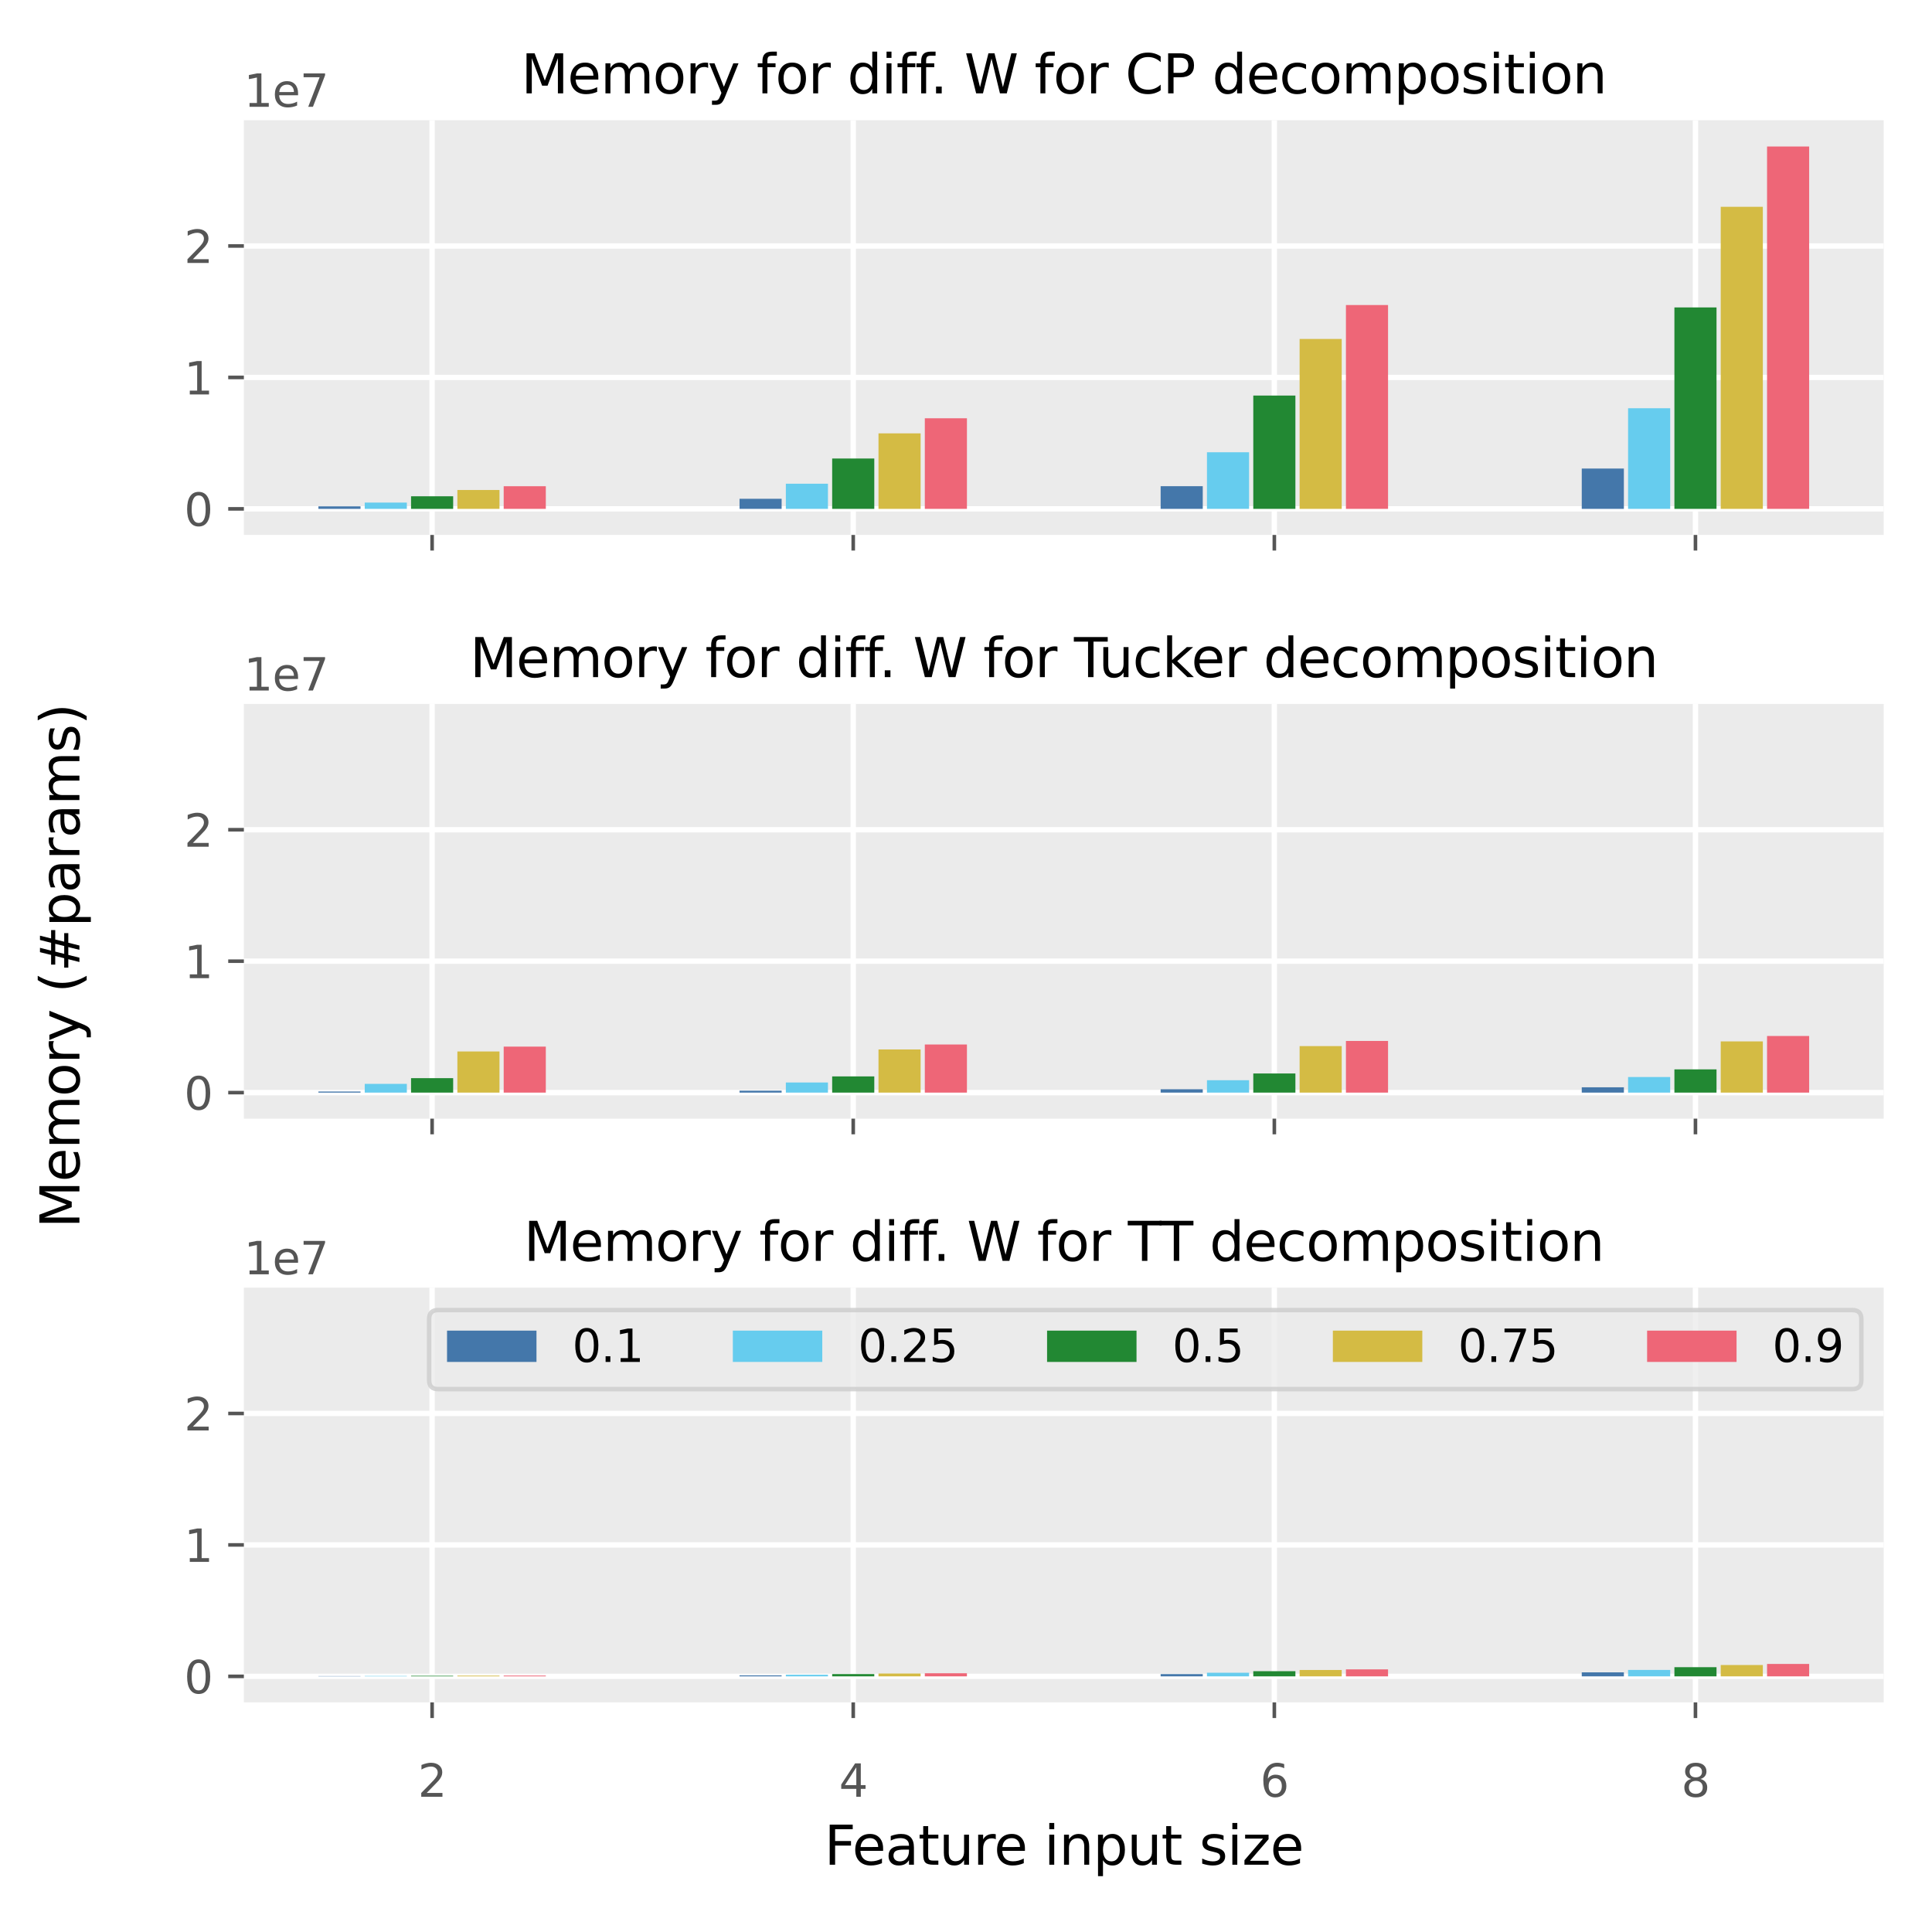 <?xml version="1.0" encoding="utf-8" standalone="no"?>
<!DOCTYPE svg PUBLIC "-//W3C//DTD SVG 1.1//EN"
  "http://www.w3.org/Graphics/SVG/1.1/DTD/svg11.dtd">
<svg xmlns:xlink="http://www.w3.org/1999/xlink" width="432pt" height="432pt" viewBox="0 0 432 432" xmlns="http://www.w3.org/2000/svg" version="1.1">
 <defs>
  <style type="text/css">*{stroke-linejoin: round; stroke-linecap: butt}</style>
 </defs>
 <g id="figure_1">
  <g id="patch_1">
   <path d="M 0 432 
L 432 432 
L 432 0 
L 0 0 
z
" style="fill: #ffffff"/>
  </g>
  <g id="axes_1">
   <g id="patch_2">
    <path d="M 54.53 119.607 
L 421.2 119.607 
L 421.2 26.88 
L 54.53 26.88 
z
" style="fill: #ebebeb"/>
   </g>
   <g id="matplotlib.axis_1">
    <g id="xtick_1">
     <g id="line2d_1">
      <path d="M 96.621 119.607 
L 96.621 26.88 
" clip-path="url(#pcb8f51ce75)" style="fill: none; stroke: #ffffff; stroke-width: 1.2; stroke-linecap: square"/>
     </g>
     <g id="line2d_2">
      <defs>
       <path id="m8941836597" d="M 0 0 
L 0 3.5 
" style="stroke: #555555; stroke-width: 0.8"/>
      </defs>
      <g>
       <use xlink:href="#m8941836597" x="96.621" y="119.607" style="fill: #555555; stroke: #555555; stroke-width: 0.8"/>
      </g>
     </g>
    </g>
    <g id="xtick_2">
     <g id="line2d_3">
      <path d="M 190.784 119.607 
L 190.784 26.88 
" clip-path="url(#pcb8f51ce75)" style="fill: none; stroke: #ffffff; stroke-width: 1.2; stroke-linecap: square"/>
     </g>
     <g id="line2d_4">
      <g>
       <use xlink:href="#m8941836597" x="190.784" y="119.607" style="fill: #555555; stroke: #555555; stroke-width: 0.8"/>
      </g>
     </g>
    </g>
    <g id="xtick_3">
     <g id="line2d_5">
      <path d="M 284.946 119.607 
L 284.946 26.88 
" clip-path="url(#pcb8f51ce75)" style="fill: none; stroke: #ffffff; stroke-width: 1.2; stroke-linecap: square"/>
     </g>
     <g id="line2d_6">
      <g>
       <use xlink:href="#m8941836597" x="284.946" y="119.607" style="fill: #555555; stroke: #555555; stroke-width: 0.8"/>
      </g>
     </g>
    </g>
    <g id="xtick_4">
     <g id="line2d_7">
      <path d="M 379.109 119.607 
L 379.109 26.88 
" clip-path="url(#pcb8f51ce75)" style="fill: none; stroke: #ffffff; stroke-width: 1.2; stroke-linecap: square"/>
     </g>
     <g id="line2d_8">
      <g>
       <use xlink:href="#m8941836597" x="379.109" y="119.607" style="fill: #555555; stroke: #555555; stroke-width: 0.8"/>
      </g>
     </g>
    </g>
   </g>
   <g id="matplotlib.axis_2">
    <g id="ytick_1">
     <g id="line2d_9">
      <path d="M 54.53 113.784 
L 421.2 113.784 
" clip-path="url(#pcb8f51ce75)" style="fill: none; stroke: #ffffff; stroke-width: 1.2; stroke-linecap: square"/>
     </g>
     <g id="line2d_10">
      <defs>
       <path id="m93d2d076d1" d="M 0 0 
L -3.5 0 
" style="stroke: #555555; stroke-width: 0.8"/>
      </defs>
      <g>
       <use xlink:href="#m93d2d076d1" x="54.53" y="113.784" style="fill: #555555; stroke: #555555; stroke-width: 0.8"/>
      </g>
     </g>
     <g id="text_1">
      <!-- 0 -->
      <g style="fill: #555555" transform="translate(41.167 117.584) scale(0.1 -0.1)">
       <defs>
        <path id="DejaVuSans-30" d="M 2034 4250 
Q 1547 4250 1301 3770 
Q 1056 3291 1056 2328 
Q 1056 1369 1301 889 
Q 1547 409 2034 409 
Q 2525 409 2770 889 
Q 3016 1369 3016 2328 
Q 3016 3291 2770 3770 
Q 2525 4250 2034 4250 
z
M 2034 4750 
Q 2819 4750 3233 4129 
Q 3647 3509 3647 2328 
Q 3647 1150 3233 529 
Q 2819 -91 2034 -91 
Q 1250 -91 836 529 
Q 422 1150 422 2328 
Q 422 3509 836 4129 
Q 1250 4750 2034 4750 
z
" transform="scale(0.016)"/>
       </defs>
       <use xlink:href="#DejaVuSans-30"/>
      </g>
     </g>
    </g>
    <g id="ytick_2">
     <g id="line2d_11">
      <path d="M 54.53 84.393 
L 421.2 84.393 
" clip-path="url(#pcb8f51ce75)" style="fill: none; stroke: #ffffff; stroke-width: 1.2; stroke-linecap: square"/>
     </g>
     <g id="line2d_12">
      <g>
       <use xlink:href="#m93d2d076d1" x="54.53" y="84.393" style="fill: #555555; stroke: #555555; stroke-width: 0.8"/>
      </g>
     </g>
     <g id="text_2">
      <!-- 1 -->
      <g style="fill: #555555" transform="translate(41.167 88.192) scale(0.1 -0.1)">
       <defs>
        <path id="DejaVuSans-31" d="M 794 531 
L 1825 531 
L 1825 4091 
L 703 3866 
L 703 4441 
L 1819 4666 
L 2450 4666 
L 2450 531 
L 3481 531 
L 3481 0 
L 794 0 
L 794 531 
z
" transform="scale(0.016)"/>
       </defs>
       <use xlink:href="#DejaVuSans-31"/>
      </g>
     </g>
    </g>
    <g id="ytick_3">
     <g id="line2d_13">
      <path d="M 54.53 55.002 
L 421.2 55.002 
" clip-path="url(#pcb8f51ce75)" style="fill: none; stroke: #ffffff; stroke-width: 1.2; stroke-linecap: square"/>
     </g>
     <g id="line2d_14">
      <g>
       <use xlink:href="#m93d2d076d1" x="54.53" y="55.002" style="fill: #555555; stroke: #555555; stroke-width: 0.8"/>
      </g>
     </g>
     <g id="text_3">
      <!-- 2 -->
      <g style="fill: #555555" transform="translate(41.167 58.801) scale(0.1 -0.1)">
       <defs>
        <path id="DejaVuSans-32" d="M 1228 531 
L 3431 531 
L 3431 0 
L 469 0 
L 469 531 
Q 828 903 1448 1529 
Q 2069 2156 2228 2338 
Q 2531 2678 2651 2914 
Q 2772 3150 2772 3378 
Q 2772 3750 2511 3984 
Q 2250 4219 1831 4219 
Q 1534 4219 1204 4116 
Q 875 4013 500 3803 
L 500 4441 
Q 881 4594 1212 4672 
Q 1544 4750 1819 4750 
Q 2544 4750 2975 4387 
Q 3406 4025 3406 3419 
Q 3406 3131 3298 2873 
Q 3191 2616 2906 2266 
Q 2828 2175 2409 1742 
Q 1991 1309 1228 531 
z
" transform="scale(0.016)"/>
       </defs>
       <use xlink:href="#DejaVuSans-32"/>
      </g>
     </g>
    </g>
    <g id="text_4">
     <!-- 1e7 -->
     <g style="fill: #555555" transform="translate(54.53 23.88) scale(0.1 -0.1)">
      <defs>
       <path id="DejaVuSans-65" d="M 3597 1894 
L 3597 1613 
L 953 1613 
Q 991 1019 1311 708 
Q 1631 397 2203 397 
Q 2534 397 2845 478 
Q 3156 559 3463 722 
L 3463 178 
Q 3153 47 2828 -22 
Q 2503 -91 2169 -91 
Q 1331 -91 842 396 
Q 353 884 353 1716 
Q 353 2575 817 3079 
Q 1281 3584 2069 3584 
Q 2775 3584 3186 3129 
Q 3597 2675 3597 1894 
z
M 3022 2063 
Q 3016 2534 2758 2815 
Q 2500 3097 2075 3097 
Q 1594 3097 1305 2825 
Q 1016 2553 972 2059 
L 3022 2063 
z
" transform="scale(0.016)"/>
       <path id="DejaVuSans-37" d="M 525 4666 
L 3525 4666 
L 3525 4397 
L 1831 0 
L 1172 0 
L 2766 4134 
L 525 4134 
L 525 4666 
z
" transform="scale(0.016)"/>
      </defs>
      <use xlink:href="#DejaVuSans-31"/>
      <use xlink:href="#DejaVuSans-65" x="63.623"/>
      <use xlink:href="#DejaVuSans-37" x="125.146"/>
     </g>
    </g>
   </g>
   <g id="patch_3">
    <path d="M 71.197 113.784 
L 80.613 113.784 
L 80.613 113.221 
L 71.197 113.221 
z
" clip-path="url(#pcb8f51ce75)" style="fill: #4477aa"/>
   </g>
   <g id="patch_4">
    <path d="M 165.36 113.784 
L 174.776 113.784 
L 174.776 111.53 
L 165.36 111.53 
z
" clip-path="url(#pcb8f51ce75)" style="fill: #4477aa"/>
   </g>
   <g id="patch_5">
    <path d="M 259.522 113.784 
L 268.939 113.784 
L 268.939 108.712 
L 259.522 108.712 
z
" clip-path="url(#pcb8f51ce75)" style="fill: #4477aa"/>
   </g>
   <g id="patch_6">
    <path d="M 353.685 113.784 
L 363.102 113.784 
L 363.102 104.768 
L 353.685 104.768 
z
" clip-path="url(#pcb8f51ce75)" style="fill: #4477aa"/>
   </g>
   <g id="patch_7">
    <path d="M 81.555 113.784 
L 90.971 113.784 
L 90.971 112.378 
L 81.555 112.378 
z
" clip-path="url(#pcb8f51ce75)" style="fill: #66ccee"/>
   </g>
   <g id="patch_8">
    <path d="M 175.718 113.784 
L 185.134 113.784 
L 185.134 108.159 
L 175.718 108.159 
z
" clip-path="url(#pcb8f51ce75)" style="fill: #66ccee"/>
   </g>
   <g id="patch_9">
    <path d="M 269.88 113.784 
L 279.297 113.784 
L 279.297 101.128 
L 269.88 101.128 
z
" clip-path="url(#pcb8f51ce75)" style="fill: #66ccee"/>
   </g>
   <g id="patch_10">
    <path d="M 364.043 113.784 
L 373.459 113.784 
L 373.459 91.284 
L 364.043 91.284 
z
" clip-path="url(#pcb8f51ce75)" style="fill: #66ccee"/>
   </g>
   <g id="patch_11">
    <path d="M 91.913 113.784 
L 101.329 113.784 
L 101.329 110.969 
L 91.913 110.969 
z
" clip-path="url(#pcb8f51ce75)" style="fill: #228833"/>
   </g>
   <g id="patch_12">
    <path d="M 186.075 113.784 
L 195.492 113.784 
L 195.492 102.524 
L 186.075 102.524 
z
" clip-path="url(#pcb8f51ce75)" style="fill: #228833"/>
   </g>
   <g id="patch_13">
    <path d="M 280.238 113.784 
L 289.655 113.784 
L 289.655 88.448 
L 280.238 88.448 
z
" clip-path="url(#pcb8f51ce75)" style="fill: #228833"/>
   </g>
   <g id="patch_14">
    <path d="M 374.401 113.784 
L 383.817 113.784 
L 383.817 68.742 
L 374.401 68.742 
z
" clip-path="url(#pcb8f51ce75)" style="fill: #228833"/>
   </g>
   <g id="patch_15">
    <path d="M 102.271 113.784 
L 111.687 113.784 
L 111.687 109.563 
L 102.271 109.563 
z
" clip-path="url(#pcb8f51ce75)" style="fill: #d4bb44"/>
   </g>
   <g id="patch_16">
    <path d="M 196.433 113.784 
L 205.85 113.784 
L 205.85 96.899 
L 196.433 96.899 
z
" clip-path="url(#pcb8f51ce75)" style="fill: #d4bb44"/>
   </g>
   <g id="patch_17">
    <path d="M 290.596 113.784 
L 300.012 113.784 
L 300.012 75.792 
L 290.596 75.792 
z
" clip-path="url(#pcb8f51ce75)" style="fill: #d4bb44"/>
   </g>
   <g id="patch_18">
    <path d="M 384.759 113.784 
L 394.175 113.784 
L 394.175 46.242 
L 384.759 46.242 
z
" clip-path="url(#pcb8f51ce75)" style="fill: #d4bb44"/>
   </g>
   <g id="patch_19">
    <path d="M 112.628 113.784 
L 122.045 113.784 
L 122.045 108.72 
L 112.628 108.72 
z
" clip-path="url(#pcb8f51ce75)" style="fill: #ee6677"/>
   </g>
   <g id="patch_20">
    <path d="M 206.791 113.784 
L 216.208 113.784 
L 216.208 93.528 
L 206.791 93.528 
z
" clip-path="url(#pcb8f51ce75)" style="fill: #ee6677"/>
   </g>
   <g id="patch_21">
    <path d="M 300.954 113.784 
L 310.37 113.784 
L 310.37 68.207 
L 300.954 68.207 
z
" clip-path="url(#pcb8f51ce75)" style="fill: #ee6677"/>
   </g>
   <g id="patch_22">
    <path d="M 395.117 113.784 
L 404.533 113.784 
L 404.533 32.758 
L 395.117 32.758 
z
" clip-path="url(#pcb8f51ce75)" style="fill: #ee6677"/>
   </g>
   <g id="text_5">
    <!-- Memory for diff. W for CP decomposition -->
    <g transform="translate(116.528 20.88) scale(0.12 -0.12)">
     <defs>
      <path id="DejaVuSans-4d" d="M 628 4666 
L 1569 4666 
L 2759 1491 
L 3956 4666 
L 4897 4666 
L 4897 0 
L 4281 0 
L 4281 4097 
L 3078 897 
L 2444 897 
L 1241 4097 
L 1241 0 
L 628 0 
L 628 4666 
z
" transform="scale(0.016)"/>
      <path id="DejaVuSans-6d" d="M 3328 2828 
Q 3544 3216 3844 3400 
Q 4144 3584 4550 3584 
Q 5097 3584 5394 3201 
Q 5691 2819 5691 2113 
L 5691 0 
L 5113 0 
L 5113 2094 
Q 5113 2597 4934 2840 
Q 4756 3084 4391 3084 
Q 3944 3084 3684 2787 
Q 3425 2491 3425 1978 
L 3425 0 
L 2847 0 
L 2847 2094 
Q 2847 2600 2669 2842 
Q 2491 3084 2119 3084 
Q 1678 3084 1418 2786 
Q 1159 2488 1159 1978 
L 1159 0 
L 581 0 
L 581 3500 
L 1159 3500 
L 1159 2956 
Q 1356 3278 1631 3431 
Q 1906 3584 2284 3584 
Q 2666 3584 2933 3390 
Q 3200 3197 3328 2828 
z
" transform="scale(0.016)"/>
      <path id="DejaVuSans-6f" d="M 1959 3097 
Q 1497 3097 1228 2736 
Q 959 2375 959 1747 
Q 959 1119 1226 758 
Q 1494 397 1959 397 
Q 2419 397 2687 759 
Q 2956 1122 2956 1747 
Q 2956 2369 2687 2733 
Q 2419 3097 1959 3097 
z
M 1959 3584 
Q 2709 3584 3137 3096 
Q 3566 2609 3566 1747 
Q 3566 888 3137 398 
Q 2709 -91 1959 -91 
Q 1206 -91 779 398 
Q 353 888 353 1747 
Q 353 2609 779 3096 
Q 1206 3584 1959 3584 
z
" transform="scale(0.016)"/>
      <path id="DejaVuSans-72" d="M 2631 2963 
Q 2534 3019 2420 3045 
Q 2306 3072 2169 3072 
Q 1681 3072 1420 2755 
Q 1159 2438 1159 1844 
L 1159 0 
L 581 0 
L 581 3500 
L 1159 3500 
L 1159 2956 
Q 1341 3275 1631 3429 
Q 1922 3584 2338 3584 
Q 2397 3584 2469 3576 
Q 2541 3569 2628 3553 
L 2631 2963 
z
" transform="scale(0.016)"/>
      <path id="DejaVuSans-79" d="M 2059 -325 
Q 1816 -950 1584 -1140 
Q 1353 -1331 966 -1331 
L 506 -1331 
L 506 -850 
L 844 -850 
Q 1081 -850 1212 -737 
Q 1344 -625 1503 -206 
L 1606 56 
L 191 3500 
L 800 3500 
L 1894 763 
L 2988 3500 
L 3597 3500 
L 2059 -325 
z
" transform="scale(0.016)"/>
      <path id="DejaVuSans-20" transform="scale(0.016)"/>
      <path id="DejaVuSans-66" d="M 2375 4863 
L 2375 4384 
L 1825 4384 
Q 1516 4384 1395 4259 
Q 1275 4134 1275 3809 
L 1275 3500 
L 2222 3500 
L 2222 3053 
L 1275 3053 
L 1275 0 
L 697 0 
L 697 3053 
L 147 3053 
L 147 3500 
L 697 3500 
L 697 3744 
Q 697 4328 969 4595 
Q 1241 4863 1831 4863 
L 2375 4863 
z
" transform="scale(0.016)"/>
      <path id="DejaVuSans-64" d="M 2906 2969 
L 2906 4863 
L 3481 4863 
L 3481 0 
L 2906 0 
L 2906 525 
Q 2725 213 2448 61 
Q 2172 -91 1784 -91 
Q 1150 -91 751 415 
Q 353 922 353 1747 
Q 353 2572 751 3078 
Q 1150 3584 1784 3584 
Q 2172 3584 2448 3432 
Q 2725 3281 2906 2969 
z
M 947 1747 
Q 947 1113 1208 752 
Q 1469 391 1925 391 
Q 2381 391 2643 752 
Q 2906 1113 2906 1747 
Q 2906 2381 2643 2742 
Q 2381 3103 1925 3103 
Q 1469 3103 1208 2742 
Q 947 2381 947 1747 
z
" transform="scale(0.016)"/>
      <path id="DejaVuSans-69" d="M 603 3500 
L 1178 3500 
L 1178 0 
L 603 0 
L 603 3500 
z
M 603 4863 
L 1178 4863 
L 1178 4134 
L 603 4134 
L 603 4863 
z
" transform="scale(0.016)"/>
      <path id="DejaVuSans-2e" d="M 684 794 
L 1344 794 
L 1344 0 
L 684 0 
L 684 794 
z
" transform="scale(0.016)"/>
      <path id="DejaVuSans-57" d="M 213 4666 
L 850 4666 
L 1831 722 
L 2809 4666 
L 3519 4666 
L 4500 722 
L 5478 4666 
L 6119 4666 
L 4947 0 
L 4153 0 
L 3169 4050 
L 2175 0 
L 1381 0 
L 213 4666 
z
" transform="scale(0.016)"/>
      <path id="DejaVuSans-43" d="M 4122 4306 
L 4122 3641 
Q 3803 3938 3442 4084 
Q 3081 4231 2675 4231 
Q 1875 4231 1450 3742 
Q 1025 3253 1025 2328 
Q 1025 1406 1450 917 
Q 1875 428 2675 428 
Q 3081 428 3442 575 
Q 3803 722 4122 1019 
L 4122 359 
Q 3791 134 3420 21 
Q 3050 -91 2638 -91 
Q 1578 -91 968 557 
Q 359 1206 359 2328 
Q 359 3453 968 4101 
Q 1578 4750 2638 4750 
Q 3056 4750 3426 4639 
Q 3797 4528 4122 4306 
z
" transform="scale(0.016)"/>
      <path id="DejaVuSans-50" d="M 1259 4147 
L 1259 2394 
L 2053 2394 
Q 2494 2394 2734 2622 
Q 2975 2850 2975 3272 
Q 2975 3691 2734 3919 
Q 2494 4147 2053 4147 
L 1259 4147 
z
M 628 4666 
L 2053 4666 
Q 2838 4666 3239 4311 
Q 3641 3956 3641 3272 
Q 3641 2581 3239 2228 
Q 2838 1875 2053 1875 
L 1259 1875 
L 1259 0 
L 628 0 
L 628 4666 
z
" transform="scale(0.016)"/>
      <path id="DejaVuSans-63" d="M 3122 3366 
L 3122 2828 
Q 2878 2963 2633 3030 
Q 2388 3097 2138 3097 
Q 1578 3097 1268 2742 
Q 959 2388 959 1747 
Q 959 1106 1268 751 
Q 1578 397 2138 397 
Q 2388 397 2633 464 
Q 2878 531 3122 666 
L 3122 134 
Q 2881 22 2623 -34 
Q 2366 -91 2075 -91 
Q 1284 -91 818 406 
Q 353 903 353 1747 
Q 353 2603 823 3093 
Q 1294 3584 2113 3584 
Q 2378 3584 2631 3529 
Q 2884 3475 3122 3366 
z
" transform="scale(0.016)"/>
      <path id="DejaVuSans-70" d="M 1159 525 
L 1159 -1331 
L 581 -1331 
L 581 3500 
L 1159 3500 
L 1159 2969 
Q 1341 3281 1617 3432 
Q 1894 3584 2278 3584 
Q 2916 3584 3314 3078 
Q 3713 2572 3713 1747 
Q 3713 922 3314 415 
Q 2916 -91 2278 -91 
Q 1894 -91 1617 61 
Q 1341 213 1159 525 
z
M 3116 1747 
Q 3116 2381 2855 2742 
Q 2594 3103 2138 3103 
Q 1681 3103 1420 2742 
Q 1159 2381 1159 1747 
Q 1159 1113 1420 752 
Q 1681 391 2138 391 
Q 2594 391 2855 752 
Q 3116 1113 3116 1747 
z
" transform="scale(0.016)"/>
      <path id="DejaVuSans-73" d="M 2834 3397 
L 2834 2853 
Q 2591 2978 2328 3040 
Q 2066 3103 1784 3103 
Q 1356 3103 1142 2972 
Q 928 2841 928 2578 
Q 928 2378 1081 2264 
Q 1234 2150 1697 2047 
L 1894 2003 
Q 2506 1872 2764 1633 
Q 3022 1394 3022 966 
Q 3022 478 2636 193 
Q 2250 -91 1575 -91 
Q 1294 -91 989 -36 
Q 684 19 347 128 
L 347 722 
Q 666 556 975 473 
Q 1284 391 1588 391 
Q 1994 391 2212 530 
Q 2431 669 2431 922 
Q 2431 1156 2273 1281 
Q 2116 1406 1581 1522 
L 1381 1569 
Q 847 1681 609 1914 
Q 372 2147 372 2553 
Q 372 3047 722 3315 
Q 1072 3584 1716 3584 
Q 2034 3584 2315 3537 
Q 2597 3491 2834 3397 
z
" transform="scale(0.016)"/>
      <path id="DejaVuSans-74" d="M 1172 4494 
L 1172 3500 
L 2356 3500 
L 2356 3053 
L 1172 3053 
L 1172 1153 
Q 1172 725 1289 603 
Q 1406 481 1766 481 
L 2356 481 
L 2356 0 
L 1766 0 
Q 1100 0 847 248 
Q 594 497 594 1153 
L 594 3053 
L 172 3053 
L 172 3500 
L 594 3500 
L 594 4494 
L 1172 4494 
z
" transform="scale(0.016)"/>
      <path id="DejaVuSans-6e" d="M 3513 2113 
L 3513 0 
L 2938 0 
L 2938 2094 
Q 2938 2591 2744 2837 
Q 2550 3084 2163 3084 
Q 1697 3084 1428 2787 
Q 1159 2491 1159 1978 
L 1159 0 
L 581 0 
L 581 3500 
L 1159 3500 
L 1159 2956 
Q 1366 3272 1645 3428 
Q 1925 3584 2291 3584 
Q 2894 3584 3203 3211 
Q 3513 2838 3513 2113 
z
" transform="scale(0.016)"/>
     </defs>
     <use xlink:href="#DejaVuSans-4d"/>
     <use xlink:href="#DejaVuSans-65" x="86.279"/>
     <use xlink:href="#DejaVuSans-6d" x="147.803"/>
     <use xlink:href="#DejaVuSans-6f" x="245.215"/>
     <use xlink:href="#DejaVuSans-72" x="306.396"/>
     <use xlink:href="#DejaVuSans-79" x="347.51"/>
     <use xlink:href="#DejaVuSans-20" x="406.689"/>
     <use xlink:href="#DejaVuSans-66" x="438.477"/>
     <use xlink:href="#DejaVuSans-6f" x="473.682"/>
     <use xlink:href="#DejaVuSans-72" x="534.863"/>
     <use xlink:href="#DejaVuSans-20" x="575.977"/>
     <use xlink:href="#DejaVuSans-64" x="607.764"/>
     <use xlink:href="#DejaVuSans-69" x="671.24"/>
     <use xlink:href="#DejaVuSans-66" x="699.023"/>
     <use xlink:href="#DejaVuSans-66" x="734.229"/>
     <use xlink:href="#DejaVuSans-2e" x="762.184"/>
     <use xlink:href="#DejaVuSans-20" x="793.971"/>
     <use xlink:href="#DejaVuSans-57" x="825.758"/>
     <use xlink:href="#DejaVuSans-20" x="924.635"/>
     <use xlink:href="#DejaVuSans-66" x="956.422"/>
     <use xlink:href="#DejaVuSans-6f" x="991.627"/>
     <use xlink:href="#DejaVuSans-72" x="1052.809"/>
     <use xlink:href="#DejaVuSans-20" x="1093.922"/>
     <use xlink:href="#DejaVuSans-43" x="1125.709"/>
     <use xlink:href="#DejaVuSans-50" x="1195.533"/>
     <use xlink:href="#DejaVuSans-20" x="1255.836"/>
     <use xlink:href="#DejaVuSans-64" x="1287.623"/>
     <use xlink:href="#DejaVuSans-65" x="1351.1"/>
     <use xlink:href="#DejaVuSans-63" x="1412.623"/>
     <use xlink:href="#DejaVuSans-6f" x="1467.604"/>
     <use xlink:href="#DejaVuSans-6d" x="1528.785"/>
     <use xlink:href="#DejaVuSans-70" x="1626.197"/>
     <use xlink:href="#DejaVuSans-6f" x="1689.674"/>
     <use xlink:href="#DejaVuSans-73" x="1750.855"/>
     <use xlink:href="#DejaVuSans-69" x="1802.955"/>
     <use xlink:href="#DejaVuSans-74" x="1830.738"/>
     <use xlink:href="#DejaVuSans-69" x="1869.947"/>
     <use xlink:href="#DejaVuSans-6f" x="1897.73"/>
     <use xlink:href="#DejaVuSans-6e" x="1958.912"/>
    </g>
   </g>
  </g>
  <g id="axes_2">
   <g id="patch_23">
    <path d="M 54.53 250.133 
L 421.2 250.133 
L 421.2 157.407 
L 54.53 157.407 
z
" style="fill: #ebebeb"/>
   </g>
   <g id="matplotlib.axis_3">
    <g id="xtick_5">
     <g id="line2d_15">
      <path d="M 96.621 250.133 
L 96.621 157.407 
" clip-path="url(#pb79e0aeb0c)" style="fill: none; stroke: #ffffff; stroke-width: 1.2; stroke-linecap: square"/>
     </g>
     <g id="line2d_16">
      <g>
       <use xlink:href="#m8941836597" x="96.621" y="250.133" style="fill: #555555; stroke: #555555; stroke-width: 0.8"/>
      </g>
     </g>
    </g>
    <g id="xtick_6">
     <g id="line2d_17">
      <path d="M 190.784 250.133 
L 190.784 157.407 
" clip-path="url(#pb79e0aeb0c)" style="fill: none; stroke: #ffffff; stroke-width: 1.2; stroke-linecap: square"/>
     </g>
     <g id="line2d_18">
      <g>
       <use xlink:href="#m8941836597" x="190.784" y="250.133" style="fill: #555555; stroke: #555555; stroke-width: 0.8"/>
      </g>
     </g>
    </g>
    <g id="xtick_7">
     <g id="line2d_19">
      <path d="M 284.946 250.133 
L 284.946 157.407 
" clip-path="url(#pb79e0aeb0c)" style="fill: none; stroke: #ffffff; stroke-width: 1.2; stroke-linecap: square"/>
     </g>
     <g id="line2d_20">
      <g>
       <use xlink:href="#m8941836597" x="284.946" y="250.133" style="fill: #555555; stroke: #555555; stroke-width: 0.8"/>
      </g>
     </g>
    </g>
    <g id="xtick_8">
     <g id="line2d_21">
      <path d="M 379.109 250.133 
L 379.109 157.407 
" clip-path="url(#pb79e0aeb0c)" style="fill: none; stroke: #ffffff; stroke-width: 1.2; stroke-linecap: square"/>
     </g>
     <g id="line2d_22">
      <g>
       <use xlink:href="#m8941836597" x="379.109" y="250.133" style="fill: #555555; stroke: #555555; stroke-width: 0.8"/>
      </g>
     </g>
    </g>
   </g>
   <g id="matplotlib.axis_4">
    <g id="ytick_4">
     <g id="line2d_23">
      <path d="M 54.53 244.311 
L 421.2 244.311 
" clip-path="url(#pb79e0aeb0c)" style="fill: none; stroke: #ffffff; stroke-width: 1.2; stroke-linecap: square"/>
     </g>
     <g id="line2d_24">
      <g>
       <use xlink:href="#m93d2d076d1" x="54.53" y="244.311" style="fill: #555555; stroke: #555555; stroke-width: 0.8"/>
      </g>
     </g>
     <g id="text_6">
      <!-- 0 -->
      <g style="fill: #555555" transform="translate(41.167 248.11) scale(0.1 -0.1)">
       <use xlink:href="#DejaVuSans-30"/>
      </g>
     </g>
    </g>
    <g id="ytick_5">
     <g id="line2d_25">
      <path d="M 54.53 214.92 
L 421.2 214.92 
" clip-path="url(#pb79e0aeb0c)" style="fill: none; stroke: #ffffff; stroke-width: 1.2; stroke-linecap: square"/>
     </g>
     <g id="line2d_26">
      <g>
       <use xlink:href="#m93d2d076d1" x="54.53" y="214.92" style="fill: #555555; stroke: #555555; stroke-width: 0.8"/>
      </g>
     </g>
     <g id="text_7">
      <!-- 1 -->
      <g style="fill: #555555" transform="translate(41.167 218.719) scale(0.1 -0.1)">
       <use xlink:href="#DejaVuSans-31"/>
      </g>
     </g>
    </g>
    <g id="ytick_6">
     <g id="line2d_27">
      <path d="M 54.53 185.529 
L 421.2 185.529 
" clip-path="url(#pb79e0aeb0c)" style="fill: none; stroke: #ffffff; stroke-width: 1.2; stroke-linecap: square"/>
     </g>
     <g id="line2d_28">
      <g>
       <use xlink:href="#m93d2d076d1" x="54.53" y="185.529" style="fill: #555555; stroke: #555555; stroke-width: 0.8"/>
      </g>
     </g>
     <g id="text_8">
      <!-- 2 -->
      <g style="fill: #555555" transform="translate(41.167 189.328) scale(0.1 -0.1)">
       <use xlink:href="#DejaVuSans-32"/>
      </g>
     </g>
    </g>
    <g id="text_9">
     <!-- 1e7 -->
     <g style="fill: #555555" transform="translate(54.53 154.407) scale(0.1 -0.1)">
      <use xlink:href="#DejaVuSans-31"/>
      <use xlink:href="#DejaVuSans-65" x="63.623"/>
      <use xlink:href="#DejaVuSans-37" x="125.146"/>
     </g>
    </g>
   </g>
   <g id="patch_24">
    <path d="M 71.197 244.311 
L 80.613 244.311 
L 80.613 244.068 
L 71.197 244.068 
z
" clip-path="url(#pb79e0aeb0c)" style="fill: #4477aa"/>
   </g>
   <g id="patch_25">
    <path d="M 165.36 244.311 
L 174.776 244.311 
L 174.776 243.878 
L 165.36 243.878 
z
" clip-path="url(#pb79e0aeb0c)" style="fill: #4477aa"/>
   </g>
   <g id="patch_26">
    <path d="M 259.522 244.311 
L 268.939 244.311 
L 268.939 243.562 
L 259.522 243.562 
z
" clip-path="url(#pb79e0aeb0c)" style="fill: #4477aa"/>
   </g>
   <g id="patch_27">
    <path d="M 353.685 244.311 
L 363.102 244.311 
L 363.102 243.12 
L 353.685 243.12 
z
" clip-path="url(#pb79e0aeb0c)" style="fill: #4477aa"/>
   </g>
   <g id="patch_28">
    <path d="M 81.555 244.311 
L 90.971 244.311 
L 90.971 242.354 
L 81.555 242.354 
z
" clip-path="url(#pb79e0aeb0c)" style="fill: #66ccee"/>
   </g>
   <g id="patch_29">
    <path d="M 175.718 244.311 
L 185.134 244.311 
L 185.134 242.048 
L 175.718 242.048 
z
" clip-path="url(#pb79e0aeb0c)" style="fill: #66ccee"/>
   </g>
   <g id="patch_30">
    <path d="M 269.88 244.311 
L 279.297 244.311 
L 279.297 241.538 
L 269.88 241.538 
z
" clip-path="url(#pb79e0aeb0c)" style="fill: #66ccee"/>
   </g>
   <g id="patch_31">
    <path d="M 364.043 244.311 
L 373.459 244.311 
L 373.459 240.825 
L 364.043 240.825 
z
" clip-path="url(#pb79e0aeb0c)" style="fill: #66ccee"/>
   </g>
   <g id="patch_32">
    <path d="M 91.913 244.311 
L 101.329 244.311 
L 101.329 241.078 
L 91.913 241.078 
z
" clip-path="url(#pb79e0aeb0c)" style="fill: #228833"/>
   </g>
   <g id="patch_33">
    <path d="M 186.075 244.311 
L 195.492 244.311 
L 195.492 240.686 
L 186.075 240.686 
z
" clip-path="url(#pb79e0aeb0c)" style="fill: #228833"/>
   </g>
   <g id="patch_34">
    <path d="M 280.238 244.311 
L 289.655 244.311 
L 289.655 240.031 
L 280.238 240.031 
z
" clip-path="url(#pb79e0aeb0c)" style="fill: #228833"/>
   </g>
   <g id="patch_35">
    <path d="M 374.401 244.311 
L 383.817 244.311 
L 383.817 239.115 
L 374.401 239.115 
z
" clip-path="url(#pb79e0aeb0c)" style="fill: #228833"/>
   </g>
   <g id="patch_36">
    <path d="M 102.271 244.311 
L 111.687 244.311 
L 111.687 235.112 
L 102.271 235.112 
z
" clip-path="url(#pb79e0aeb0c)" style="fill: #d4bb44"/>
   </g>
   <g id="patch_37">
    <path d="M 196.433 244.311 
L 205.85 244.311 
L 205.85 234.661 
L 196.433 234.661 
z
" clip-path="url(#pb79e0aeb0c)" style="fill: #d4bb44"/>
   </g>
   <g id="patch_38">
    <path d="M 290.596 244.311 
L 300.012 244.311 
L 300.012 233.911 
L 290.596 233.911 
z
" clip-path="url(#pb79e0aeb0c)" style="fill: #d4bb44"/>
   </g>
   <g id="patch_39">
    <path d="M 384.759 244.311 
L 394.175 244.311 
L 394.175 232.86 
L 384.759 232.86 
z
" clip-path="url(#pb79e0aeb0c)" style="fill: #d4bb44"/>
   </g>
   <g id="patch_40">
    <path d="M 112.628 244.311 
L 122.045 244.311 
L 122.045 234.026 
L 112.628 234.026 
z
" clip-path="url(#pb79e0aeb0c)" style="fill: #ee6677"/>
   </g>
   <g id="patch_41">
    <path d="M 206.791 244.311 
L 216.208 244.311 
L 216.208 233.551 
L 206.791 233.551 
z
" clip-path="url(#pb79e0aeb0c)" style="fill: #ee6677"/>
   </g>
   <g id="patch_42">
    <path d="M 300.954 244.311 
L 310.37 244.311 
L 310.37 232.759 
L 300.954 232.759 
z
" clip-path="url(#pb79e0aeb0c)" style="fill: #ee6677"/>
   </g>
   <g id="patch_43">
    <path d="M 395.117 244.311 
L 404.533 244.311 
L 404.533 231.65 
L 395.117 231.65 
z
" clip-path="url(#pb79e0aeb0c)" style="fill: #ee6677"/>
   </g>
   <g id="text_10">
    <!-- Memory for diff. W for Tucker decomposition -->
    <g transform="translate(105.062 151.407) scale(0.12 -0.12)">
     <defs>
      <path id="DejaVuSans-54" d="M -19 4666 
L 3928 4666 
L 3928 4134 
L 2272 4134 
L 2272 0 
L 1638 0 
L 1638 4134 
L -19 4134 
L -19 4666 
z
" transform="scale(0.016)"/>
      <path id="DejaVuSans-75" d="M 544 1381 
L 544 3500 
L 1119 3500 
L 1119 1403 
Q 1119 906 1312 657 
Q 1506 409 1894 409 
Q 2359 409 2629 706 
Q 2900 1003 2900 1516 
L 2900 3500 
L 3475 3500 
L 3475 0 
L 2900 0 
L 2900 538 
Q 2691 219 2414 64 
Q 2138 -91 1772 -91 
Q 1169 -91 856 284 
Q 544 659 544 1381 
z
M 1991 3584 
L 1991 3584 
z
" transform="scale(0.016)"/>
      <path id="DejaVuSans-6b" d="M 581 4863 
L 1159 4863 
L 1159 1991 
L 2875 3500 
L 3609 3500 
L 1753 1863 
L 3688 0 
L 2938 0 
L 1159 1709 
L 1159 0 
L 581 0 
L 581 4863 
z
" transform="scale(0.016)"/>
     </defs>
     <use xlink:href="#DejaVuSans-4d"/>
     <use xlink:href="#DejaVuSans-65" x="86.279"/>
     <use xlink:href="#DejaVuSans-6d" x="147.803"/>
     <use xlink:href="#DejaVuSans-6f" x="245.215"/>
     <use xlink:href="#DejaVuSans-72" x="306.396"/>
     <use xlink:href="#DejaVuSans-79" x="347.51"/>
     <use xlink:href="#DejaVuSans-20" x="406.689"/>
     <use xlink:href="#DejaVuSans-66" x="438.477"/>
     <use xlink:href="#DejaVuSans-6f" x="473.682"/>
     <use xlink:href="#DejaVuSans-72" x="534.863"/>
     <use xlink:href="#DejaVuSans-20" x="575.977"/>
     <use xlink:href="#DejaVuSans-64" x="607.764"/>
     <use xlink:href="#DejaVuSans-69" x="671.24"/>
     <use xlink:href="#DejaVuSans-66" x="699.023"/>
     <use xlink:href="#DejaVuSans-66" x="734.229"/>
     <use xlink:href="#DejaVuSans-2e" x="762.184"/>
     <use xlink:href="#DejaVuSans-20" x="793.971"/>
     <use xlink:href="#DejaVuSans-57" x="825.758"/>
     <use xlink:href="#DejaVuSans-20" x="924.635"/>
     <use xlink:href="#DejaVuSans-66" x="956.422"/>
     <use xlink:href="#DejaVuSans-6f" x="991.627"/>
     <use xlink:href="#DejaVuSans-72" x="1052.809"/>
     <use xlink:href="#DejaVuSans-20" x="1093.922"/>
     <use xlink:href="#DejaVuSans-54" x="1125.709"/>
     <use xlink:href="#DejaVuSans-75" x="1171.668"/>
     <use xlink:href="#DejaVuSans-63" x="1235.047"/>
     <use xlink:href="#DejaVuSans-6b" x="1290.027"/>
     <use xlink:href="#DejaVuSans-65" x="1344.312"/>
     <use xlink:href="#DejaVuSans-72" x="1405.836"/>
     <use xlink:href="#DejaVuSans-20" x="1446.949"/>
     <use xlink:href="#DejaVuSans-64" x="1478.736"/>
     <use xlink:href="#DejaVuSans-65" x="1542.213"/>
     <use xlink:href="#DejaVuSans-63" x="1603.736"/>
     <use xlink:href="#DejaVuSans-6f" x="1658.717"/>
     <use xlink:href="#DejaVuSans-6d" x="1719.898"/>
     <use xlink:href="#DejaVuSans-70" x="1817.311"/>
     <use xlink:href="#DejaVuSans-6f" x="1880.787"/>
     <use xlink:href="#DejaVuSans-73" x="1941.969"/>
     <use xlink:href="#DejaVuSans-69" x="1994.068"/>
     <use xlink:href="#DejaVuSans-74" x="2021.852"/>
     <use xlink:href="#DejaVuSans-69" x="2061.061"/>
     <use xlink:href="#DejaVuSans-6f" x="2088.844"/>
     <use xlink:href="#DejaVuSans-6e" x="2150.025"/>
    </g>
   </g>
  </g>
  <g id="axes_3">
   <g id="patch_44">
    <path d="M 54.53 380.66 
L 421.2 380.66 
L 421.2 287.933 
L 54.53 287.933 
z
" style="fill: #ebebeb"/>
   </g>
   <g id="matplotlib.axis_5">
    <g id="xtick_9">
     <g id="line2d_29">
      <path d="M 96.621 380.66 
L 96.621 287.933 
" clip-path="url(#p489ab3f46a)" style="fill: none; stroke: #ffffff; stroke-width: 1.2; stroke-linecap: square"/>
     </g>
     <g id="line2d_30">
      <g>
       <use xlink:href="#m8941836597" x="96.621" y="380.66" style="fill: #555555; stroke: #555555; stroke-width: 0.8"/>
      </g>
     </g>
     <g id="text_11">
      <!-- 2 -->
      <g style="fill: #555555" transform="translate(93.44 401.758) scale(0.1 -0.1)">
       <use xlink:href="#DejaVuSans-32"/>
      </g>
     </g>
    </g>
    <g id="xtick_10">
     <g id="line2d_31">
      <path d="M 190.784 380.66 
L 190.784 287.933 
" clip-path="url(#p489ab3f46a)" style="fill: none; stroke: #ffffff; stroke-width: 1.2; stroke-linecap: square"/>
     </g>
     <g id="line2d_32">
      <g>
       <use xlink:href="#m8941836597" x="190.784" y="380.66" style="fill: #555555; stroke: #555555; stroke-width: 0.8"/>
      </g>
     </g>
     <g id="text_12">
      <!-- 4 -->
      <g style="fill: #555555" transform="translate(187.602 401.758) scale(0.1 -0.1)">
       <defs>
        <path id="DejaVuSans-34" d="M 2419 4116 
L 825 1625 
L 2419 1625 
L 2419 4116 
z
M 2253 4666 
L 3047 4666 
L 3047 1625 
L 3713 1625 
L 3713 1100 
L 3047 1100 
L 3047 0 
L 2419 0 
L 2419 1100 
L 313 1100 
L 313 1709 
L 2253 4666 
z
" transform="scale(0.016)"/>
       </defs>
       <use xlink:href="#DejaVuSans-34"/>
      </g>
     </g>
    </g>
    <g id="xtick_11">
     <g id="line2d_33">
      <path d="M 284.946 380.66 
L 284.946 287.933 
" clip-path="url(#p489ab3f46a)" style="fill: none; stroke: #ffffff; stroke-width: 1.2; stroke-linecap: square"/>
     </g>
     <g id="line2d_34">
      <g>
       <use xlink:href="#m8941836597" x="284.946" y="380.66" style="fill: #555555; stroke: #555555; stroke-width: 0.8"/>
      </g>
     </g>
     <g id="text_13">
      <!-- 6 -->
      <g style="fill: #555555" transform="translate(281.765 401.758) scale(0.1 -0.1)">
       <defs>
        <path id="DejaVuSans-36" d="M 2113 2584 
Q 1688 2584 1439 2293 
Q 1191 2003 1191 1497 
Q 1191 994 1439 701 
Q 1688 409 2113 409 
Q 2538 409 2786 701 
Q 3034 994 3034 1497 
Q 3034 2003 2786 2293 
Q 2538 2584 2113 2584 
z
M 3366 4563 
L 3366 3988 
Q 3128 4100 2886 4159 
Q 2644 4219 2406 4219 
Q 1781 4219 1451 3797 
Q 1122 3375 1075 2522 
Q 1259 2794 1537 2939 
Q 1816 3084 2150 3084 
Q 2853 3084 3261 2657 
Q 3669 2231 3669 1497 
Q 3669 778 3244 343 
Q 2819 -91 2113 -91 
Q 1303 -91 875 529 
Q 447 1150 447 2328 
Q 447 3434 972 4092 
Q 1497 4750 2381 4750 
Q 2619 4750 2861 4703 
Q 3103 4656 3366 4563 
z
" transform="scale(0.016)"/>
       </defs>
       <use xlink:href="#DejaVuSans-36"/>
      </g>
     </g>
    </g>
    <g id="xtick_12">
     <g id="line2d_35">
      <path d="M 379.109 380.66 
L 379.109 287.933 
" clip-path="url(#p489ab3f46a)" style="fill: none; stroke: #ffffff; stroke-width: 1.2; stroke-linecap: square"/>
     </g>
     <g id="line2d_36">
      <g>
       <use xlink:href="#m8941836597" x="379.109" y="380.66" style="fill: #555555; stroke: #555555; stroke-width: 0.8"/>
      </g>
     </g>
     <g id="text_14">
      <!-- 8 -->
      <g style="fill: #555555" transform="translate(375.928 401.758) scale(0.1 -0.1)">
       <defs>
        <path id="DejaVuSans-38" d="M 2034 2216 
Q 1584 2216 1326 1975 
Q 1069 1734 1069 1313 
Q 1069 891 1326 650 
Q 1584 409 2034 409 
Q 2484 409 2743 651 
Q 3003 894 3003 1313 
Q 3003 1734 2745 1975 
Q 2488 2216 2034 2216 
z
M 1403 2484 
Q 997 2584 770 2862 
Q 544 3141 544 3541 
Q 544 4100 942 4425 
Q 1341 4750 2034 4750 
Q 2731 4750 3128 4425 
Q 3525 4100 3525 3541 
Q 3525 3141 3298 2862 
Q 3072 2584 2669 2484 
Q 3125 2378 3379 2068 
Q 3634 1759 3634 1313 
Q 3634 634 3220 271 
Q 2806 -91 2034 -91 
Q 1263 -91 848 271 
Q 434 634 434 1313 
Q 434 1759 690 2068 
Q 947 2378 1403 2484 
z
M 1172 3481 
Q 1172 3119 1398 2916 
Q 1625 2713 2034 2713 
Q 2441 2713 2670 2916 
Q 2900 3119 2900 3481 
Q 2900 3844 2670 4047 
Q 2441 4250 2034 4250 
Q 1625 4250 1398 4047 
Q 1172 3844 1172 3481 
z
" transform="scale(0.016)"/>
       </defs>
       <use xlink:href="#DejaVuSans-38"/>
      </g>
     </g>
    </g>
    <g id="text_15">
     <!-- Feature input size -->
     <g transform="translate(184.317 416.956) scale(0.12 -0.12)">
      <defs>
       <path id="DejaVuSans-46" d="M 628 4666 
L 3309 4666 
L 3309 4134 
L 1259 4134 
L 1259 2759 
L 3109 2759 
L 3109 2228 
L 1259 2228 
L 1259 0 
L 628 0 
L 628 4666 
z
" transform="scale(0.016)"/>
       <path id="DejaVuSans-61" d="M 2194 1759 
Q 1497 1759 1228 1600 
Q 959 1441 959 1056 
Q 959 750 1161 570 
Q 1363 391 1709 391 
Q 2188 391 2477 730 
Q 2766 1069 2766 1631 
L 2766 1759 
L 2194 1759 
z
M 3341 1997 
L 3341 0 
L 2766 0 
L 2766 531 
Q 2569 213 2275 61 
Q 1981 -91 1556 -91 
Q 1019 -91 701 211 
Q 384 513 384 1019 
Q 384 1609 779 1909 
Q 1175 2209 1959 2209 
L 2766 2209 
L 2766 2266 
Q 2766 2663 2505 2880 
Q 2244 3097 1772 3097 
Q 1472 3097 1187 3025 
Q 903 2953 641 2809 
L 641 3341 
Q 956 3463 1253 3523 
Q 1550 3584 1831 3584 
Q 2591 3584 2966 3190 
Q 3341 2797 3341 1997 
z
" transform="scale(0.016)"/>
       <path id="DejaVuSans-7a" d="M 353 3500 
L 3084 3500 
L 3084 2975 
L 922 459 
L 3084 459 
L 3084 0 
L 275 0 
L 275 525 
L 2438 3041 
L 353 3041 
L 353 3500 
z
" transform="scale(0.016)"/>
      </defs>
      <use xlink:href="#DejaVuSans-46"/>
      <use xlink:href="#DejaVuSans-65" x="52.02"/>
      <use xlink:href="#DejaVuSans-61" x="113.543"/>
      <use xlink:href="#DejaVuSans-74" x="174.822"/>
      <use xlink:href="#DejaVuSans-75" x="214.031"/>
      <use xlink:href="#DejaVuSans-72" x="277.41"/>
      <use xlink:href="#DejaVuSans-65" x="316.273"/>
      <use xlink:href="#DejaVuSans-20" x="377.797"/>
      <use xlink:href="#DejaVuSans-69" x="409.584"/>
      <use xlink:href="#DejaVuSans-6e" x="437.367"/>
      <use xlink:href="#DejaVuSans-70" x="500.746"/>
      <use xlink:href="#DejaVuSans-75" x="564.223"/>
      <use xlink:href="#DejaVuSans-74" x="627.602"/>
      <use xlink:href="#DejaVuSans-20" x="666.811"/>
      <use xlink:href="#DejaVuSans-73" x="698.598"/>
      <use xlink:href="#DejaVuSans-69" x="750.697"/>
      <use xlink:href="#DejaVuSans-7a" x="778.48"/>
      <use xlink:href="#DejaVuSans-65" x="830.971"/>
     </g>
    </g>
   </g>
   <g id="matplotlib.axis_6">
    <g id="ytick_7">
     <g id="line2d_37">
      <path d="M 54.53 374.838 
L 421.2 374.838 
" clip-path="url(#p489ab3f46a)" style="fill: none; stroke: #ffffff; stroke-width: 1.2; stroke-linecap: square"/>
     </g>
     <g id="line2d_38">
      <g>
       <use xlink:href="#m93d2d076d1" x="54.53" y="374.838" style="fill: #555555; stroke: #555555; stroke-width: 0.8"/>
      </g>
     </g>
     <g id="text_16">
      <!-- 0 -->
      <g style="fill: #555555" transform="translate(41.167 378.637) scale(0.1 -0.1)">
       <use xlink:href="#DejaVuSans-30"/>
      </g>
     </g>
    </g>
    <g id="ytick_8">
     <g id="line2d_39">
      <path d="M 54.53 345.447 
L 421.2 345.447 
" clip-path="url(#p489ab3f46a)" style="fill: none; stroke: #ffffff; stroke-width: 1.2; stroke-linecap: square"/>
     </g>
     <g id="line2d_40">
      <g>
       <use xlink:href="#m93d2d076d1" x="54.53" y="345.447" style="fill: #555555; stroke: #555555; stroke-width: 0.8"/>
      </g>
     </g>
     <g id="text_17">
      <!-- 1 -->
      <g style="fill: #555555" transform="translate(41.167 349.246) scale(0.1 -0.1)">
       <use xlink:href="#DejaVuSans-31"/>
      </g>
     </g>
    </g>
    <g id="ytick_9">
     <g id="line2d_41">
      <path d="M 54.53 316.055 
L 421.2 316.055 
" clip-path="url(#p489ab3f46a)" style="fill: none; stroke: #ffffff; stroke-width: 1.2; stroke-linecap: square"/>
     </g>
     <g id="line2d_42">
      <g>
       <use xlink:href="#m93d2d076d1" x="54.53" y="316.055" style="fill: #555555; stroke: #555555; stroke-width: 0.8"/>
      </g>
     </g>
     <g id="text_18">
      <!-- 2 -->
      <g style="fill: #555555" transform="translate(41.167 319.854) scale(0.1 -0.1)">
       <use xlink:href="#DejaVuSans-32"/>
      </g>
     </g>
    </g>
    <g id="text_19">
     <!-- 1e7 -->
     <g style="fill: #555555" transform="translate(54.53 284.933) scale(0.1 -0.1)">
      <use xlink:href="#DejaVuSans-31"/>
      <use xlink:href="#DejaVuSans-65" x="63.623"/>
      <use xlink:href="#DejaVuSans-37" x="125.146"/>
     </g>
    </g>
   </g>
   <g id="patch_45">
    <path d="M 71.197 374.838 
L 80.613 374.838 
L 80.613 374.782 
L 71.197 374.782 
z
" clip-path="url(#p489ab3f46a)" style="fill: #4477aa"/>
   </g>
   <g id="patch_46">
    <path d="M 165.36 374.838 
L 174.776 374.838 
L 174.776 374.614 
L 165.36 374.614 
z
" clip-path="url(#p489ab3f46a)" style="fill: #4477aa"/>
   </g>
   <g id="patch_47">
    <path d="M 259.522 374.838 
L 268.939 374.838 
L 268.939 374.333 
L 259.522 374.333 
z
" clip-path="url(#p489ab3f46a)" style="fill: #4477aa"/>
   </g>
   <g id="patch_48">
    <path d="M 353.685 374.838 
L 363.102 374.838 
L 363.102 373.941 
L 353.685 373.941 
z
" clip-path="url(#p489ab3f46a)" style="fill: #4477aa"/>
   </g>
   <g id="patch_49">
    <path d="M 81.555 374.838 
L 90.971 374.838 
L 90.971 374.748 
L 81.555 374.748 
z
" clip-path="url(#p489ab3f46a)" style="fill: #66ccee"/>
   </g>
   <g id="patch_50">
    <path d="M 175.718 374.838 
L 185.134 374.838 
L 185.134 374.478 
L 175.718 374.478 
z
" clip-path="url(#p489ab3f46a)" style="fill: #66ccee"/>
   </g>
   <g id="patch_51">
    <path d="M 269.88 374.838 
L 279.297 374.838 
L 279.297 374.029 
L 269.88 374.029 
z
" clip-path="url(#p489ab3f46a)" style="fill: #66ccee"/>
   </g>
   <g id="patch_52">
    <path d="M 364.043 374.838 
L 373.459 374.838 
L 373.459 373.399 
L 364.043 373.399 
z
" clip-path="url(#p489ab3f46a)" style="fill: #66ccee"/>
   </g>
   <g id="patch_53">
    <path d="M 91.913 374.838 
L 101.329 374.838 
L 101.329 374.71 
L 91.913 374.71 
z
" clip-path="url(#p489ab3f46a)" style="fill: #228833"/>
   </g>
   <g id="patch_54">
    <path d="M 186.075 374.838 
L 195.492 374.838 
L 195.492 374.325 
L 186.075 374.325 
z
" clip-path="url(#p489ab3f46a)" style="fill: #228833"/>
   </g>
   <g id="patch_55">
    <path d="M 280.238 374.838 
L 289.655 374.838 
L 289.655 373.683 
L 280.238 373.683 
z
" clip-path="url(#p489ab3f46a)" style="fill: #228833"/>
   </g>
   <g id="patch_56">
    <path d="M 374.401 374.838 
L 383.817 374.838 
L 383.817 372.785 
L 374.401 372.785 
z
" clip-path="url(#p489ab3f46a)" style="fill: #228833"/>
   </g>
   <g id="patch_57">
    <path d="M 102.271 374.838 
L 111.687 374.838 
L 111.687 374.679 
L 102.271 374.679 
z
" clip-path="url(#p489ab3f46a)" style="fill: #d4bb44"/>
   </g>
   <g id="patch_58">
    <path d="M 196.433 374.838 
L 205.85 374.838 
L 205.85 374.204 
L 196.433 374.204 
z
" clip-path="url(#p489ab3f46a)" style="fill: #d4bb44"/>
   </g>
   <g id="patch_59">
    <path d="M 290.596 374.838 
L 300.012 374.838 
L 300.012 373.412 
L 290.596 373.412 
z
" clip-path="url(#p489ab3f46a)" style="fill: #d4bb44"/>
   </g>
   <g id="patch_60">
    <path d="M 384.759 374.838 
L 394.175 374.838 
L 394.175 372.304 
L 384.759 372.304 
z
" clip-path="url(#p489ab3f46a)" style="fill: #d4bb44"/>
   </g>
   <g id="patch_61">
    <path d="M 112.628 374.838 
L 122.045 374.838 
L 122.045 374.664 
L 112.628 374.664 
z
" clip-path="url(#p489ab3f46a)" style="fill: #ee6677"/>
   </g>
   <g id="patch_62">
    <path d="M 206.791 374.838 
L 216.208 374.838 
L 216.208 374.144 
L 206.791 374.144 
z
" clip-path="url(#p489ab3f46a)" style="fill: #ee6677"/>
   </g>
   <g id="patch_63">
    <path d="M 300.954 374.838 
L 310.37 374.838 
L 310.37 373.277 
L 300.954 373.277 
z
" clip-path="url(#p489ab3f46a)" style="fill: #ee6677"/>
   </g>
   <g id="patch_64">
    <path d="M 395.117 374.838 
L 404.533 374.838 
L 404.533 372.063 
L 395.117 372.063 
z
" clip-path="url(#p489ab3f46a)" style="fill: #ee6677"/>
   </g>
   <g id="text_20">
    <!-- Memory for diff. W for TT decomposition -->
    <g transform="translate(117.111 281.933) scale(0.12 -0.12)">
     <use xlink:href="#DejaVuSans-4d"/>
     <use xlink:href="#DejaVuSans-65" x="86.279"/>
     <use xlink:href="#DejaVuSans-6d" x="147.803"/>
     <use xlink:href="#DejaVuSans-6f" x="245.215"/>
     <use xlink:href="#DejaVuSans-72" x="306.396"/>
     <use xlink:href="#DejaVuSans-79" x="347.51"/>
     <use xlink:href="#DejaVuSans-20" x="406.689"/>
     <use xlink:href="#DejaVuSans-66" x="438.477"/>
     <use xlink:href="#DejaVuSans-6f" x="473.682"/>
     <use xlink:href="#DejaVuSans-72" x="534.863"/>
     <use xlink:href="#DejaVuSans-20" x="575.977"/>
     <use xlink:href="#DejaVuSans-64" x="607.764"/>
     <use xlink:href="#DejaVuSans-69" x="671.24"/>
     <use xlink:href="#DejaVuSans-66" x="699.023"/>
     <use xlink:href="#DejaVuSans-66" x="734.229"/>
     <use xlink:href="#DejaVuSans-2e" x="762.184"/>
     <use xlink:href="#DejaVuSans-20" x="793.971"/>
     <use xlink:href="#DejaVuSans-57" x="825.758"/>
     <use xlink:href="#DejaVuSans-20" x="924.635"/>
     <use xlink:href="#DejaVuSans-66" x="956.422"/>
     <use xlink:href="#DejaVuSans-6f" x="991.627"/>
     <use xlink:href="#DejaVuSans-72" x="1052.809"/>
     <use xlink:href="#DejaVuSans-20" x="1093.922"/>
     <use xlink:href="#DejaVuSans-54" x="1125.709"/>
     <use xlink:href="#DejaVuSans-54" x="1185.043"/>
     <use xlink:href="#DejaVuSans-20" x="1246.127"/>
     <use xlink:href="#DejaVuSans-64" x="1277.914"/>
     <use xlink:href="#DejaVuSans-65" x="1341.391"/>
     <use xlink:href="#DejaVuSans-63" x="1402.914"/>
     <use xlink:href="#DejaVuSans-6f" x="1457.895"/>
     <use xlink:href="#DejaVuSans-6d" x="1519.076"/>
     <use xlink:href="#DejaVuSans-70" x="1616.488"/>
     <use xlink:href="#DejaVuSans-6f" x="1679.965"/>
     <use xlink:href="#DejaVuSans-73" x="1741.146"/>
     <use xlink:href="#DejaVuSans-69" x="1793.246"/>
     <use xlink:href="#DejaVuSans-74" x="1821.029"/>
     <use xlink:href="#DejaVuSans-69" x="1860.238"/>
     <use xlink:href="#DejaVuSans-6f" x="1888.021"/>
     <use xlink:href="#DejaVuSans-6e" x="1949.203"/>
    </g>
   </g>
   <g id="legend_1">
    <g id="patch_65">
     <path d="M 97.959 310.611 
L 414.2 310.611 
Q 416.2 310.611 416.2 308.611 
L 416.2 294.933 
Q 416.2 292.933 414.2 292.933 
L 97.959 292.933 
Q 95.959 292.933 95.959 294.933 
L 95.959 308.611 
Q 95.959 310.611 97.959 310.611 
z
" style="fill: #ebebeb; opacity: 0.8; stroke: #cccccc; stroke-linejoin: miter"/>
    </g>
    <g id="patch_66">
     <path d="M 99.959 304.532 
L 119.959 304.532 
L 119.959 297.532 
L 99.959 297.532 
z
" style="fill: #4477aa"/>
    </g>
    <g id="text_21">
     <!-- 0.1 -->
     <g transform="translate(127.959 304.532) scale(0.1 -0.1)">
      <use xlink:href="#DejaVuSans-30"/>
      <use xlink:href="#DejaVuSans-2e" x="63.623"/>
      <use xlink:href="#DejaVuSans-31" x="95.41"/>
     </g>
    </g>
    <g id="patch_67">
     <path d="M 163.863 304.532 
L 183.863 304.532 
L 183.863 297.532 
L 163.863 297.532 
z
" style="fill: #66ccee"/>
    </g>
    <g id="text_22">
     <!-- 0.25 -->
     <g transform="translate(191.863 304.532) scale(0.1 -0.1)">
      <defs>
       <path id="DejaVuSans-35" d="M 691 4666 
L 3169 4666 
L 3169 4134 
L 1269 4134 
L 1269 2991 
Q 1406 3038 1543 3061 
Q 1681 3084 1819 3084 
Q 2600 3084 3056 2656 
Q 3513 2228 3513 1497 
Q 3513 744 3044 326 
Q 2575 -91 1722 -91 
Q 1428 -91 1123 -41 
Q 819 9 494 109 
L 494 744 
Q 775 591 1075 516 
Q 1375 441 1709 441 
Q 2250 441 2565 725 
Q 2881 1009 2881 1497 
Q 2881 1984 2565 2268 
Q 2250 2553 1709 2553 
Q 1456 2553 1204 2497 
Q 953 2441 691 2322 
L 691 4666 
z
" transform="scale(0.016)"/>
      </defs>
      <use xlink:href="#DejaVuSans-30"/>
      <use xlink:href="#DejaVuSans-2e" x="63.623"/>
      <use xlink:href="#DejaVuSans-32" x="95.41"/>
      <use xlink:href="#DejaVuSans-35" x="159.033"/>
     </g>
    </g>
    <g id="patch_68">
     <path d="M 234.128 304.532 
L 254.128 304.532 
L 254.128 297.532 
L 234.128 297.532 
z
" style="fill: #228833"/>
    </g>
    <g id="text_23">
     <!-- 0.5 -->
     <g transform="translate(262.128 304.532) scale(0.1 -0.1)">
      <use xlink:href="#DejaVuSans-30"/>
      <use xlink:href="#DejaVuSans-2e" x="63.623"/>
      <use xlink:href="#DejaVuSans-35" x="95.41"/>
     </g>
    </g>
    <g id="patch_69">
     <path d="M 298.031 304.532 
L 318.031 304.532 
L 318.031 297.532 
L 298.031 297.532 
z
" style="fill: #d4bb44"/>
    </g>
    <g id="text_24">
     <!-- 0.75 -->
     <g transform="translate(326.031 304.532) scale(0.1 -0.1)">
      <use xlink:href="#DejaVuSans-30"/>
      <use xlink:href="#DejaVuSans-2e" x="63.623"/>
      <use xlink:href="#DejaVuSans-37" x="95.41"/>
      <use xlink:href="#DejaVuSans-35" x="159.033"/>
     </g>
    </g>
    <g id="patch_70">
     <path d="M 368.297 304.532 
L 388.297 304.532 
L 388.297 297.532 
L 368.297 297.532 
z
" style="fill: #ee6677"/>
    </g>
    <g id="text_25">
     <!-- 0.9 -->
     <g transform="translate(396.297 304.532) scale(0.1 -0.1)">
      <defs>
       <path id="DejaVuSans-39" d="M 703 97 
L 703 672 
Q 941 559 1184 500 
Q 1428 441 1663 441 
Q 2288 441 2617 861 
Q 2947 1281 2994 2138 
Q 2813 1869 2534 1725 
Q 2256 1581 1919 1581 
Q 1219 1581 811 2004 
Q 403 2428 403 3163 
Q 403 3881 828 4315 
Q 1253 4750 1959 4750 
Q 2769 4750 3195 4129 
Q 3622 3509 3622 2328 
Q 3622 1225 3098 567 
Q 2575 -91 1691 -91 
Q 1453 -91 1209 -44 
Q 966 3 703 97 
z
M 1959 2075 
Q 2384 2075 2632 2365 
Q 2881 2656 2881 3163 
Q 2881 3666 2632 3958 
Q 2384 4250 1959 4250 
Q 1534 4250 1286 3958 
Q 1038 3666 1038 3163 
Q 1038 2656 1286 2365 
Q 1534 2075 1959 2075 
z
" transform="scale(0.016)"/>
      </defs>
      <use xlink:href="#DejaVuSans-30"/>
      <use xlink:href="#DejaVuSans-2e" x="63.623"/>
      <use xlink:href="#DejaVuSans-39" x="95.41"/>
     </g>
    </g>
   </g>
  </g>
  <g id="text_26">
   <!-- Memory (#params) -->
   <g transform="translate(17.758 274.618) rotate(-90) scale(0.12 -0.12)">
    <defs>
     <path id="DejaVuSans-28" d="M 1984 4856 
Q 1566 4138 1362 3434 
Q 1159 2731 1159 2009 
Q 1159 1288 1364 580 
Q 1569 -128 1984 -844 
L 1484 -844 
Q 1016 -109 783 600 
Q 550 1309 550 2009 
Q 550 2706 781 3412 
Q 1013 4119 1484 4856 
L 1984 4856 
z
" transform="scale(0.016)"/>
     <path id="DejaVuSans-23" d="M 3272 2816 
L 2363 2816 
L 2100 1772 
L 3016 1772 
L 3272 2816 
z
M 2803 4594 
L 2478 3297 
L 3391 3297 
L 3719 4594 
L 4219 4594 
L 3897 3297 
L 4872 3297 
L 4872 2816 
L 3775 2816 
L 3519 1772 
L 4513 1772 
L 4513 1294 
L 3397 1294 
L 3072 0 
L 2572 0 
L 2894 1294 
L 1978 1294 
L 1656 0 
L 1153 0 
L 1478 1294 
L 494 1294 
L 494 1772 
L 1594 1772 
L 1856 2816 
L 850 2816 
L 850 3297 
L 1978 3297 
L 2297 4594 
L 2803 4594 
z
" transform="scale(0.016)"/>
     <path id="DejaVuSans-29" d="M 513 4856 
L 1013 4856 
Q 1481 4119 1714 3412 
Q 1947 2706 1947 2009 
Q 1947 1309 1714 600 
Q 1481 -109 1013 -844 
L 513 -844 
Q 928 -128 1133 580 
Q 1338 1288 1338 2009 
Q 1338 2731 1133 3434 
Q 928 4138 513 4856 
z
" transform="scale(0.016)"/>
    </defs>
    <use xlink:href="#DejaVuSans-4d"/>
    <use xlink:href="#DejaVuSans-65" x="86.279"/>
    <use xlink:href="#DejaVuSans-6d" x="147.803"/>
    <use xlink:href="#DejaVuSans-6f" x="245.215"/>
    <use xlink:href="#DejaVuSans-72" x="306.396"/>
    <use xlink:href="#DejaVuSans-79" x="347.51"/>
    <use xlink:href="#DejaVuSans-20" x="406.689"/>
    <use xlink:href="#DejaVuSans-28" x="438.477"/>
    <use xlink:href="#DejaVuSans-23" x="477.49"/>
    <use xlink:href="#DejaVuSans-70" x="561.279"/>
    <use xlink:href="#DejaVuSans-61" x="624.756"/>
    <use xlink:href="#DejaVuSans-72" x="686.035"/>
    <use xlink:href="#DejaVuSans-61" x="727.148"/>
    <use xlink:href="#DejaVuSans-6d" x="788.428"/>
    <use xlink:href="#DejaVuSans-73" x="885.84"/>
    <use xlink:href="#DejaVuSans-29" x="937.939"/>
   </g>
  </g>
 </g>
 <defs>
  <clipPath id="pcb8f51ce75">
   <rect x="54.53" y="26.88" width="366.67" height="92.727"/>
  </clipPath>
  <clipPath id="pb79e0aeb0c">
   <rect x="54.53" y="157.407" width="366.67" height="92.727"/>
  </clipPath>
  <clipPath id="p489ab3f46a">
   <rect x="54.53" y="287.933" width="366.67" height="92.727"/>
  </clipPath>
 </defs>
</svg>
